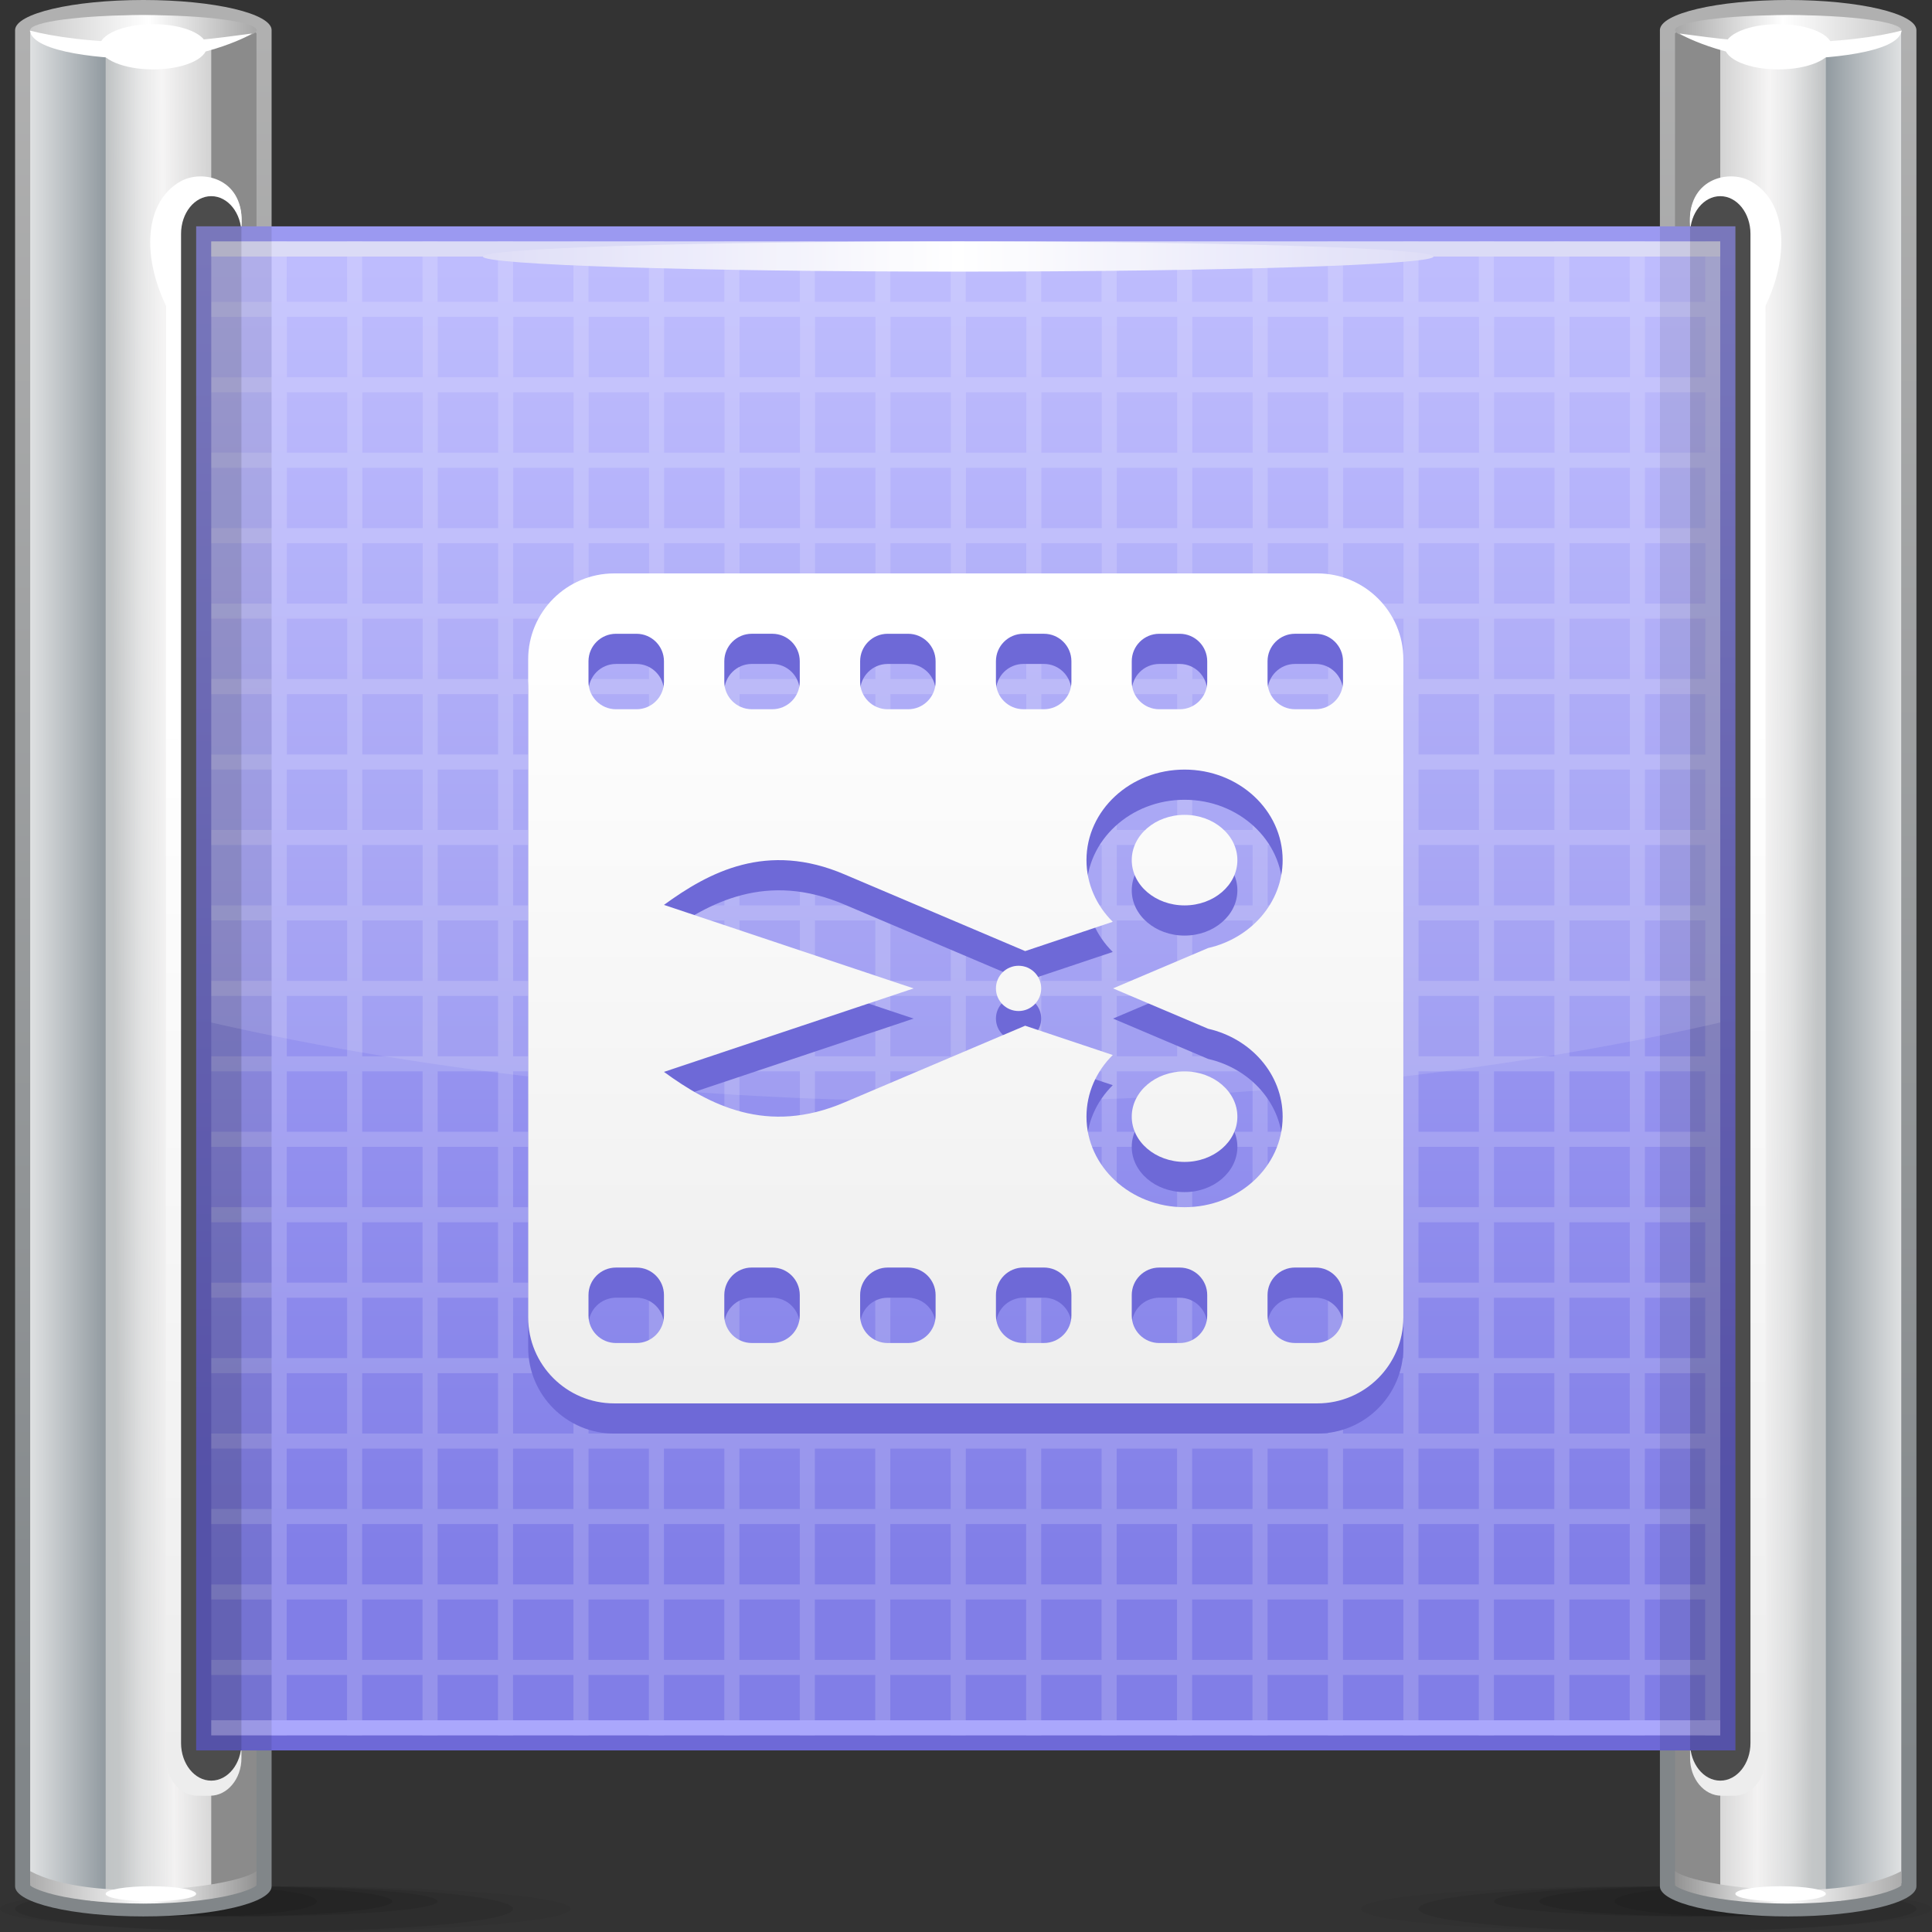 <?xml version="1.0" encoding="UTF-8" standalone="no"?>
<!-- Created with Inkscape (http://www.inkscape.org/) -->

<svg
   xmlns:dc="http://purl.org/dc/elements/1.1/"
   xmlns:cc="http://creativecommons.org/ns#"
   xmlns:rdf="http://www.w3.org/1999/02/22-rdf-syntax-ns#"
   xmlns:svg="http://www.w3.org/2000/svg"
   xmlns="http://www.w3.org/2000/svg"
   xmlns:sodipodi="http://sodipodi.sourceforge.net/DTD/sodipodi-0.dtd"
   xmlns:inkscape="http://www.inkscape.org/namespaces/inkscape"
   width="128"
   height="128"
   id="svg2"
   version="1.1"
   inkscape:version="0.48.3.1 r9886"
   sodipodi:docname="128.svg">
  <rect width="100%" height="100%" fill="#333333" stroke="none"/>
  <defs
     id="defs4">
    <linearGradient
       gradientTransform="matrix(0,1,-1,0,53.436,26.966)"
       y2="0"
       x2="38.404"
       y1="0"
       x1="0"
       gradientUnits="userSpaceOnUse"
       id="LinearGradient_17-6">
      <stop
         id="stop127905"
         stop-color="#eeeeee"
         offset="0" />
      <stop
         id="stop127907"
         stop-color="#ffffff"
         offset="1" />
    </linearGradient>
    <linearGradient
       gradientTransform="translate(24.477,83.358)"
       y2="0"
       x2="46.296"
       y1="0"
       x1="0"
       gradientUnits="userSpaceOnUse"
       id="LinearGradient_16-0">
      <stop
         id="stop127898"
         stop-color="#dbdaf6"
         offset="0" />
      <stop
         id="stop127900"
         stop-color="#ffffff"
         offset="0.5" />
      <stop
         id="stop127902"
         stop-color="#dbdaf6"
         offset="1" />
    </linearGradient>
    <linearGradient
       gradientTransform="translate(43.5,84)"
       y2="-66"
       x2="0"
       y1="0"
       x1="0"
       gradientUnits="userSpaceOnUse"
       id="LinearGradient_15-64">
      <stop
         id="stop127893"
         stop-color="#b7b5fe"
         offset="0" />
      <stop
         id="stop127895"
         stop-color="#817ee7"
         offset="1" />
    </linearGradient>
    <linearGradient
       gradientTransform="translate(45.75,84.75)"
       y2="-62.25"
       x2="0"
       y1="0"
       x1="0"
       gradientUnits="userSpaceOnUse"
       id="LinearGradient_14-1">
      <stop
         id="stop127888"
         stop-color="#9b99f1"
         offset="0" />
      <stop
         id="stop127890"
         stop-color="#6e69d7"
         offset="1" />
    </linearGradient>
    <linearGradient
       gradientTransform="translate(1.5,95.146)"
       y2="0"
       x2="11.25"
       y1="0"
       x1="0"
       gradientUnits="userSpaceOnUse"
       id="LinearGradient_13-0">
      <stop
         id="stop127881"
         stop-color="#c8c8c8"
         offset="0" />
      <stop
         id="stop127883"
         stop-color="#ffffff"
         offset="0.523" />
      <stop
         id="stop127885"
         stop-color="#a7a7a7"
         offset="1" />
    </linearGradient>
    <linearGradient
       gradientTransform="translate(1.5,2.888)"
       y2="0"
       x2="11.25"
       y1="0"
       x1="0"
       gradientUnits="userSpaceOnUse"
       id="LinearGradient_12-12">
      <stop
         id="stop127874"
         stop-color="#acacac"
         offset="0" />
      <stop
         id="stop127876"
         stop-color="#ffffff"
         offset="0.523" />
      <stop
         id="stop127878"
         stop-color="#929292"
         offset="1" />
    </linearGradient>
    <linearGradient
       gradientTransform="matrix(-1,0,0,-1,5.25,45.725)"
       y2="0"
       x2="3.75"
       y1="0"
       x1="0"
       gradientUnits="userSpaceOnUse"
       id="LinearGradient_11-5">
      <stop
         id="stop127869"
         stop-color="#919aa0"
         offset="0" />
      <stop
         id="stop127871"
         stop-color="#dfe1e2"
         offset="1" />
    </linearGradient>
    <linearGradient
       gradientTransform="matrix(0.008,1,-1,0.008,8.78,8.48)"
       y2="0"
       x2="78.301"
       y1="0"
       x1="0"
       gradientUnits="userSpaceOnUse"
       id="LinearGradient_10-3">
      <stop
         id="stop127862"
         stop-color="#ededed"
         offset="0" />
      <stop
         id="stop127864"
         stop-color="#ffffff"
         offset="0.667" />
      <stop
         id="stop127866"
         stop-color="#ffffff"
         offset="1" />
    </linearGradient>
    <linearGradient
       gradientTransform="matrix(-1,-0.007,0.007,-1,10.5,87.75)"
       y2="0"
       x2="5.135"
       y1="0"
       x1="0"
       gradientUnits="userSpaceOnUse"
       id="LinearGradient_9-8">
      <stop
         id="stop127855"
         stop-color="#e2e2e2"
         offset="0" />
      <stop
         id="stop127857"
         stop-color="#fffefe"
         offset="0.471" />
      <stop
         id="stop127859"
         stop-color="#c1c4c5"
         offset="1" />
    </linearGradient>
    <linearGradient
       gradientTransform="translate(1.5,43.5)"
       y2="0"
       x2="9"
       y1="0"
       x1="0"
       gradientUnits="userSpaceOnUse"
       id="LinearGradient_8-7">
      <stop
         id="stop127848"
         stop-color="#6b7073"
         offset="0" />
      <stop
         id="stop127850"
         stop-color="#e6e6e6"
         offset="0.608" />
      <stop
         id="stop127852"
         stop-color="#8b8b8b"
         offset="1" />
    </linearGradient>
    <linearGradient
       gradientTransform="translate(7.5,94.5)"
       y2="-86.25"
       x2="0"
       y1="0"
       x1="0"
       gradientUnits="userSpaceOnUse"
       id="LinearGradient_7-4">
      <stop
         id="stop127843"
         stop-color="#b0b0b0"
         offset="0" />
      <stop
         id="stop127845"
         stop-color="#818689"
         offset="1" />
    </linearGradient>
    <linearGradient
       gradientTransform="matrix(-1,0,0,-1,94.5,95.146)"
       y2="0"
       x2="11.25"
       y1="0"
       x1="0"
       gradientUnits="userSpaceOnUse"
       id="LinearGradient_6-9">
      <stop
         id="stop127836"
         stop-color="#c8c8c8"
         offset="0" />
      <stop
         id="stop127838"
         stop-color="#ffffff"
         offset="0.523" />
      <stop
         id="stop127840"
         stop-color="#a7a7a7"
         offset="1" />
    </linearGradient>
    <linearGradient
       gradientTransform="translate(94.5,2.888)"
       y2="0"
       x2="-11.25"
       y1="0"
       x1="0"
       gradientUnits="userSpaceOnUse"
       id="LinearGradient_5-0">
      <stop
         id="stop127829"
         stop-color="#acacac"
         offset="0" />
      <stop
         id="stop127831"
         stop-color="#ffffff"
         offset="0.523" />
      <stop
         id="stop127833"
         stop-color="#929292"
         offset="1" />
    </linearGradient>
    <linearGradient
       gradientTransform="translate(90.75,45.725)"
       y2="0"
       x2="3.75"
       y1="0"
       x1="0"
       gradientUnits="userSpaceOnUse"
       id="LinearGradient_4-5">
      <stop
         id="stop127824"
         stop-color="#919aa0"
         offset="0" />
      <stop
         id="stop127826"
         stop-color="#dfe1e2"
         offset="1" />
    </linearGradient>
    <linearGradient
       gradientTransform="translate(87.22,8.48)"
       y2="78.299"
       x2="-0.6"
       y1="0"
       x1="0"
       gradientUnits="userSpaceOnUse"
       id="LinearGradient_3-2">
      <stop
         id="stop127817"
         stop-color="#ededed"
         offset="0" />
      <stop
         id="stop127819"
         stop-color="#ffffff"
         offset="0.667" />
      <stop
         id="stop127821"
         stop-color="#ffffff"
         offset="1" />
    </linearGradient>
    <linearGradient
       gradientTransform="translate(85.5,87.75)"
       y2="-0.036"
       x2="5.135"
       y1="0"
       x1="0"
       gradientUnits="userSpaceOnUse"
       id="LinearGradient_2-01">
      <stop
         id="stop127810"
         stop-color="#e2e2e2"
         offset="0" />
      <stop
         id="stop127812"
         stop-color="#fffefe"
         offset="0.471" />
      <stop
         id="stop127814"
         stop-color="#c1c4c5"
         offset="1" />
    </linearGradient>
    <linearGradient
       gradientTransform="matrix(-1,0,0,-1,94.5,43.5)"
       y2="0"
       x2="9"
       y1="0"
       x1="0"
       gradientUnits="userSpaceOnUse"
       id="LinearGradient_1-38">
      <stop
         id="stop127803"
         stop-color="#6b7073"
         offset="0" />
      <stop
         id="stop127805"
         stop-color="#e6e6e6"
         offset="0.608" />
      <stop
         id="stop127807"
         stop-color="#8b8b8b"
         offset="1" />
    </linearGradient>
    <linearGradient
       gradientTransform="matrix(0,-1,1,0,88.5,94.5)"
       y2="0"
       x2="86.25"
       y1="0"
       x1="0"
       gradientUnits="userSpaceOnUse"
       id="LinearGradient-60">
      <stop
         id="stop127798"
         stop-color="#b0b0b0"
         offset="0" />
      <stop
         id="stop127800"
         stop-color="#818689"
         offset="1" />
    </linearGradient>
  </defs>
  <sodipodi:namedview
     id="base"
     pagecolor="#ffffff"
     bordercolor="#666666"
     borderopacity="1.0"
     inkscape:pageopacity="0.0"
     inkscape:pageshadow="2"
     inkscape:zoom="2.7644516"
     inkscape:cx="69.013279"
     inkscape:cy="65.455437"
     inkscape:document-units="px"
     inkscape:current-layer="layer1"
     showgrid="false"
     inkscape:snap-global="false"
     inkscape:window-width="875"
     inkscape:window-height="593"
     inkscape:window-x="595"
     inkscape:window-y="295"
     inkscape:window-maximized="0" />
  <g
     inkscape:label="Layer 1"
     inkscape:groupmode="layer"
     id="layer1"
     transform="translate(0,-924.362)">
    <g
       style="fill-rule:evenodd;stroke-width:0.501;stroke-linejoin:bevel;overflow:visible"
       id="g128132"
       transform="matrix(1.333,0,0,1.333,0,924.362)">
      <g
         transform="scale(1,-1)"
         font-size="16"
         id="Document"
         style="font-size:16px;fill:none;stroke:#000000;font-family:Times New Roman">
        <g
           transform="translate(0,-96)"
           id="Spread">
          <g
             id="MouseOff">
            <g
               id="Group"
               style="stroke:none">
              <g
                 id="Group_1">
                <g
                   stroke-miterlimit="79.84"
                   id="Group_2"
                   style="fill:#000000">
                  <path
                     id="path127915"
                     d="m 67.65,1.125 c 0,0.621 6.351,1.125 14.175,1.125 C 89.649,2.25 96,1.746 96,1.125 96,0.504 89.649,0 81.825,0 74.001,0 67.65,0.504 67.65,1.125 z"
                     inkscape:connector-curvature="0"
                     style="fill-opacity:0.047;marker-start:none;marker-end:none" />
                  <path
                     id="path127917"
                     d="M 70.5,1.125 C 70.5,1.746 76.044,2.25 82.875,2.25 89.706,2.25 95.25,1.746 95.25,1.125 95.25,0.504 89.706,0 82.875,0 76.044,0 70.5,0.504 70.5,1.125 z"
                     inkscape:connector-curvature="0"
                     style="fill-opacity:0.075;marker-start:none;marker-end:none" />
                  <path
                     id="path127919"
                     d="m 74.25,1.5 c 0,0.414 4.368,0.75 9.75,0.75 5.382,0 9.75,-0.336 9.75,-0.75 0,-0.414 -4.368,-0.75 -9.75,-0.75 -5.382,0 -9.75,0.336 -9.75,0.75 z"
                     inkscape:connector-curvature="0"
                     style="fill-opacity:0.09;marker-start:none;marker-end:none" />
                  <path
                     id="path127921"
                     d="m 76.5,1.5 c 0,0.414 3.696,0.75 8.25,0.75 C 89.304,2.25 93,1.914 93,1.5 93,1.086 89.304,0.75 84.75,0.75 80.196,0.75 76.5,1.086 76.5,1.5 z"
                     inkscape:connector-curvature="0"
                     style="fill-opacity:0.09;marker-start:none;marker-end:none" />
                  <path
                     id="path127923"
                     d="m 80.25,1.5 c 0,0.414 2.688,0.75 6,0.75 3.312,0 6,-0.336 6,-0.75 0,-0.414 -2.688,-0.75 -6,-0.75 -3.312,0 -6,0.336 -6,0.75 z"
                     inkscape:connector-curvature="0"
                     style="fill-opacity:0.09;marker-start:none;marker-end:none" />
                  <path
                     id="path127925"
                     d="m 84,1.5 c 0,0.414 1.512,0.75 3.375,0.75 1.863,0 3.375,-0.336 3.375,-0.75 0,-0.414 -1.512,-0.75 -3.375,-0.75 C 85.512,0.75 84,1.086 84,1.5 z"
                     inkscape:connector-curvature="0"
                     style="fill-opacity:0.047;marker-start:none;marker-end:none" />
                </g>
                <g
                   stroke-miterlimit="79.84"
                   id="Group_3">
                  <path
                     style="fill:url(#LinearGradient-60);marker-start:none;marker-end:none"
                     id="path127928"
                     d="m 82.5,2.25 c 0,10e-4 0.001,0.003 0.001,0.004 l 0,92.241 c 0,10e-4 -0.001,0.003 -0.001,0.005 0,0.828 2.856,1.5 6.375,1.5 3.519,0 6.375,-0.672 6.375,-1.5 l 0,-92.251 C 95.248,1.421 92.393,0.75 88.875,0.75 85.356,0.75 82.5,1.422 82.5,2.25 z"
                     inkscape:connector-curvature="0" />
                  <path
                     style="fill:url(#LinearGradient_1-38);marker-start:none;marker-end:none"
                     id="path127930"
                     d="m 84.956,1.83 c -0.852,0.166 -1.359,0.36 -1.602,0.496 l -0.103,0.074 0,91.946 0.104,0.075 c 0.241,0.136 0.748,0.331 1.6,0.497 1.047,0.205 2.414,0.332 3.92,0.332 1.507,0 2.874,-0.127 3.921,-0.331 0.852,-0.167 1.36,-0.362 1.603,-0.497 L 94.5,94.348 94.5,2.399 94.399,2.326 C 94.157,2.19 93.649,1.996 92.796,1.83 91.749,1.626 90.382,1.5 88.875,1.5 c -1.506,0 -2.873,0.126 -3.919,0.33 z"
                     inkscape:connector-curvature="0" />
                  <path
                     style="fill:url(#LinearGradient_2-01);fill-opacity:0.82;marker-start:none;marker-end:none"
                     id="path127932"
                     d="m 91.5,1.523 -6,0.212 0,92.528 6,0.212 0,-92.952 z"
                     inkscape:connector-curvature="0" />
                  <path
                     style="fill:url(#LinearGradient_3-2);marker-start:none;marker-end:none"
                     id="path127934"
                     d="m 84,8.619 0,76.511 c 0,1.032 0.698,1.87 1.558,1.87 l 0.633,0 c 0.86,0 1.558,-0.838 1.558,-1.87 l 0,-76.511 c 0,-1.032 -0.698,-1.87 -1.558,-1.87 l -0.633,0 C 84.698,6.749 84,7.587 84,8.619 z"
                     inkscape:connector-curvature="0" />
                  <path
                     id="path127936"
                     d="m 87,79.5 -3,5.25 c -0.185,2.364 1.903,2.847 3,2.25 2.053,-1.118 2.038,-4.5 0,-7.5 z"
                     inkscape:connector-curvature="0"
                     style="fill:#ffffff;marker-start:none;marker-end:none" />
                  <path
                     id="path127938"
                     d="m 84,9.369 0,75.011 c 0,1.032 0.672,1.87 1.5,1.87 l 0.001,0 c 0.828,0 1.5,-0.838 1.5,-1.87 l 0,-75.011 c 0,-1.032 -0.672,-1.87 -1.5,-1.87 l -0.001,0 c -0.828,0 -1.5,0.838 -1.5,1.87 z"
                     inkscape:connector-curvature="0"
                     style="fill:#4c4c4c;marker-start:none;marker-end:none" />
                  <path
                     style="fill:url(#LinearGradient_4-5);marker-start:none;marker-end:none"
                     id="path127940"
                     d="m 90.749,1.567 0,92.932 3.496,0 c 0.06,-0.028 0.111,-0.054 0.154,-0.077 L 94.5,94.348 94.5,2.399 94.399,2.326 C 94.157,2.19 93.649,1.996 92.796,1.83 92.204,1.714 91.511,1.624 90.749,1.567 z"
                     inkscape:connector-curvature="0" />
                  <path
                     style="fill:url(#LinearGradient_5-0);marker-start:none;marker-end:none"
                     id="path127942"
                     d="M 87.543,1.424 C 87.446,1.428 87.351,1.433 87.258,1.439 87.254,1.44 87.25,1.44 87.245,1.44 c -0.859,0.055 -1.636,0.153 -2.29,0.28 -0.852,0.166 -1.359,0.361 -1.6,0.497 L 83.251,2.292 83.25,3 C 84.377,2.156 91.498,1.389 94.5,3 l 0,-0.71 -0.101,-0.074 C 94.156,2.081 93.648,1.886 92.796,1.719 92.147,1.593 91.374,1.496 90.521,1.441 90.472,1.436 90.42,1.433 90.493,1.439 90.399,1.433 90.304,1.427 90.211,1.424 89.78,1.4 89.333,1.388 88.875,1.388 c -0.456,0 -0.902,0.012 -1.332,0.036 z"
                     inkscape:connector-curvature="0" />
                  <path
                     style="fill:url(#LinearGradient_6-9);marker-start:none;marker-end:none"
                     id="path127944"
                     d="m 83.25,94.5 c 0,0.414 2.52,0.75 5.625,0.75 3.105,0 5.625,-0.336 5.625,-0.75 0,-0.414 -2.52,-0.75 -5.625,-0.75 -3.105,0 -5.625,0.336 -5.625,0.75 z"
                     inkscape:connector-curvature="0" />
                  <path
                     id="path127946"
                     d="m 85.725,93.675 c 0,0.621 1.194,1.125 2.663,1.125 1.469,0 2.663,-0.504 2.663,-1.125 0,-0.621 -1.194,-1.125 -2.663,-1.125 -1.469,0 -2.663,0.504 -2.663,1.125 z"
                     inkscape:connector-curvature="0"
                     style="fill:#ffffff;marker-start:none;marker-end:none" />
                  <path
                     id="path127948"
                     d="m 86.25,1.875 c 0,0.207 1.008,0.375 2.25,0.375 1.242,0 2.25,-0.168 2.25,-0.375 0,-0.207 -1.008,-0.375 -2.25,-0.375 -1.242,0 -2.25,0.168 -2.25,0.375 z"
                     inkscape:connector-curvature="0"
                     style="fill:#ffffff;marker-start:none;marker-end:none" />
                  <path
                     id="path127950"
                     d="m 83.492,94.332 c 0.675,-0.075 2.909,-0.45 5.25,-0.45 2.625,0 4.65,0.3 5.775,0.6 -0.15,-1.125 -3.78,-1.425 -5.925,-1.425 -2.85,0 -5.227,1.289 -5.1,1.275 z"
                     inkscape:connector-curvature="0"
                     style="fill:#ffffff;marker-start:none;marker-end:none" />
                </g>
                <g
                   stroke-miterlimit="79.84"
                   id="Group_4"
                   style="fill:#000000">
                  <path
                     id="path127953"
                     d="M 0,1.125 C 0,1.746 6.351,2.25 14.175,2.25 21.999,2.25 28.35,1.746 28.35,1.125 28.35,0.504 21.999,0 14.175,0 6.351,0 0,0.504 0,1.125 z"
                     inkscape:connector-curvature="0"
                     style="fill-opacity:0.047;marker-start:none;marker-end:none" />
                  <path
                     id="path127955"
                     d="M 0.75,1.125 C 0.75,1.746 6.294,2.25 13.125,2.25 19.956,2.25 25.5,1.746 25.5,1.125 25.5,0.504 19.956,0 13.125,0 6.294,0 0.75,0.504 0.75,1.125 z"
                     inkscape:connector-curvature="0"
                     style="fill-opacity:0.075;marker-start:none;marker-end:none" />
                  <path
                     id="path127957"
                     d="m 2.25,1.5 c 0,0.414 4.368,0.75 9.75,0.75 5.382,0 9.75,-0.336 9.75,-0.75 C 21.75,1.086 17.382,0.75 12,0.75 6.618,0.75 2.25,1.086 2.25,1.5 z"
                     inkscape:connector-curvature="0"
                     style="fill-opacity:0.09;marker-start:none;marker-end:none" />
                  <path
                     id="path127959"
                     d="M 3,1.5 C 3,1.914 6.696,2.25 11.25,2.25 15.804,2.25 19.5,1.914 19.5,1.5 19.5,1.086 15.804,0.75 11.25,0.75 6.696,0.75 3,1.086 3,1.5 z"
                     inkscape:connector-curvature="0"
                     style="fill-opacity:0.09;marker-start:none;marker-end:none" />
                  <path
                     id="path127961"
                     d="m 3.75,1.5 c 0,0.414 2.688,0.75 6,0.75 3.312,0 6,-0.336 6,-0.75 0,-0.414 -2.688,-0.75 -6,-0.75 -3.312,0 -6,0.336 -6,0.75 z"
                     inkscape:connector-curvature="0"
                     style="fill-opacity:0.09;marker-start:none;marker-end:none" />
                  <path
                     id="path127963"
                     d="m 5.25,1.5 c 0,0.414 1.512,0.75 3.375,0.75 C 10.488,2.25 12,1.914 12,1.5 12,1.086 10.488,0.75 8.625,0.75 6.762,0.75 5.25,1.086 5.25,1.5 z"
                     inkscape:connector-curvature="0"
                     style="fill-opacity:0.047;marker-start:none;marker-end:none" />
                </g>
                <g
                   stroke-miterlimit="79.84"
                   id="Group_5">
                  <path
                     style="fill:url(#LinearGradient_7-4);marker-start:none;marker-end:none"
                     id="path127966"
                     d="m 0.75,2.249 0,92.251 c 0,0.828 2.856,1.5 6.375,1.5 3.519,0 6.375,-0.672 6.375,-1.5 0,-0.002 -10e-4,-0.004 -10e-4,-0.005 l 0,-92.241 C 13.499,2.253 13.5,2.251 13.5,2.25 13.5,1.422 10.644,0.75 7.125,0.75 3.607,0.75 0.752,1.421 0.75,2.249 z"
                     inkscape:connector-curvature="0" />
                  <path
                     style="fill:url(#LinearGradient_8-7);marker-start:none;marker-end:none"
                     id="path127968"
                     d="M 3.204,1.83 C 2.351,1.996 1.843,2.19 1.601,2.326 L 1.5,2.399 l 0,91.949 0.101,0.074 c 0.243,0.135 0.751,0.33 1.603,0.497 1.047,0.204 2.414,0.331 3.921,0.331 1.506,0 2.873,-0.127 3.92,-0.332 0.852,-0.166 1.359,-0.361 1.6,-0.497 l 0.104,-0.075 0,-91.946 -0.103,-0.074 C 12.403,2.19 11.896,1.996 11.044,1.83 9.998,1.626 8.631,1.5 7.125,1.5 5.618,1.5 4.251,1.626 3.204,1.83 z"
                     inkscape:connector-curvature="0" />
                  <path
                     style="fill:url(#LinearGradient_9-8);fill-opacity:0.82;marker-start:none;marker-end:none"
                     id="path127970"
                     d="m 4.5,1.523 0,92.952 6,-0.212 0,-92.528 -6,-0.212 z"
                     inkscape:connector-curvature="0" />
                  <path
                     style="fill:url(#LinearGradient_10-3);marker-start:none;marker-end:none"
                     id="path127972"
                     d="m 8.251,8.619 0,76.511 c 0,1.032 0.698,1.87 1.558,1.87 l 0.633,0 C 11.302,87 12,86.162 12,85.13 L 12,8.619 c 0,-1.032 -0.698,-1.87 -1.558,-1.87 l -0.633,0 c -0.86,0 -1.558,0.838 -1.558,1.87 z"
                     inkscape:connector-curvature="0" />
                  <path
                     id="path127974"
                     d="m 9,87 c 1.097,0.597 3.185,0.114 3,-2.25 L 9,79.5 c -2.038,3 -2.053,6.382 0,7.5 z"
                     inkscape:connector-curvature="0"
                     style="fill:#ffffff;marker-start:none;marker-end:none" />
                  <path
                     id="path127976"
                     d="m 8.999,9.369 0,75.011 c 0,1.032 0.672,1.87 1.5,1.87 l 10e-4,0 c 0.828,0 1.5,-0.838 1.5,-1.87 L 12,9.369 c 0,-1.032 -0.672,-1.87 -1.5,-1.87 l -10e-4,0 c -0.828,0 -1.5,0.838 -1.5,1.87 z"
                     inkscape:connector-curvature="0"
                     style="fill:#4c4c4c;marker-start:none;marker-end:none" />
                  <path
                     style="fill:url(#LinearGradient_11-5);marker-start:none;marker-end:none"
                     id="path127978"
                     d="M 3.204,1.83 C 2.351,1.996 1.843,2.19 1.601,2.326 L 1.5,2.399 l 0,91.949 0.101,0.074 c 0.043,0.023 0.094,0.049 0.154,0.077 l 3.496,0 0,-92.932 C 4.489,1.624 3.796,1.714 3.204,1.83 z"
                     inkscape:connector-curvature="0" />
                  <path
                     style="fill:url(#LinearGradient_12-12);marker-start:none;marker-end:none"
                     id="path127980"
                     d="M 5.789,1.424 C 5.696,1.427 5.601,1.433 5.507,1.439 5.58,1.433 5.528,1.436 5.479,1.441 4.626,1.496 3.853,1.593 3.204,1.719 2.352,1.886 1.844,2.081 1.601,2.216 L 1.5,2.29 1.5,3 C 4.502,1.389 11.623,2.156 12.75,3 L 12.749,2.292 12.645,2.217 C 12.404,2.081 11.897,1.886 11.045,1.72 10.391,1.593 9.614,1.495 8.755,1.44 8.75,1.44 8.746,1.44 8.742,1.439 8.649,1.433 8.554,1.428 8.457,1.424 8.027,1.4 7.581,1.388 7.125,1.388 6.667,1.388 6.22,1.4 5.789,1.424 z"
                     inkscape:connector-curvature="0" />
                  <path
                     style="fill:url(#LinearGradient_13-0);marker-start:none;marker-end:none"
                     id="path127982"
                     d="m 1.5,94.5 c 0,0.414 2.52,0.75 5.625,0.75 3.105,0 5.625,-0.336 5.625,-0.75 0,-0.414 -2.52,-0.75 -5.625,-0.75 C 4.02,93.75 1.5,94.086 1.5,94.5 z"
                     inkscape:connector-curvature="0" />
                  <path
                     id="path127984"
                     d="m 4.949,93.675 c 0,0.621 1.194,1.125 2.663,1.125 1.469,0 2.663,-0.504 2.663,-1.125 0,-0.621 -1.194,-1.125 -2.663,-1.125 -1.469,0 -2.663,0.504 -2.663,1.125 z"
                     inkscape:connector-curvature="0"
                     style="fill:#ffffff;marker-start:none;marker-end:none" />
                  <path
                     id="path127986"
                     d="M 5.25,1.875 C 5.25,2.082 6.258,2.25 7.5,2.25 8.742,2.25 9.75,2.082 9.75,1.875 9.75,1.668 8.742,1.5 7.5,1.5 6.258,1.5 5.25,1.668 5.25,1.875 z"
                     inkscape:connector-curvature="0"
                     style="fill:#ffffff;marker-start:none;marker-end:none" />
                  <path
                     id="path127988"
                     d="m 1.483,94.482 c 1.125,-0.3 3.15,-0.6 5.775,-0.6 2.341,0 4.575,0.375 5.25,0.45 0.127,0.014 -2.25,-1.275 -5.1,-1.275 -2.145,0 -5.775,0.3 -5.925,1.425 z"
                     inkscape:connector-curvature="0"
                     style="fill:#ffffff;marker-start:none;marker-end:none" />
                </g>
                <path
                   style="fill:url(#LinearGradient_14-1);stroke-width:0.75;marker-start:none;marker-end:none"
                   id="path127990"
                   stroke-miterlimit="79.84"
                   d="m 9.751,9.001 0,75.749 76.499,0 0,-75.749 -76.499,0 z"
                   inkscape:connector-curvature="0" />
                <path
                   style="fill:url(#LinearGradient_15-64);stroke-width:0.75;marker-start:none;marker-end:none"
                   id="path127992"
                   stroke-miterlimit="79.84"
                   d="m 10.501,9.751 0,74.249 74.999,0 0,-74.249 -74.999,0 z"
                   inkscape:connector-curvature="0" />
                <path
                   id="path127994"
                   stroke-miterlimit="79.84"
                   d="m 13.5,9.751 0,3 -2.999,0 0,0.749 2.999,0 0,3.001 -2.999,0 0,0.749 2.999,0 0,3.001 -2.999,0 0,0.749 2.999,0 0,3.001 -2.999,0 0,0.749 2.999,0 0,3.001 -2.999,0 0,0.749 2.999,0 0,3.001 -2.999,0 0,0.749 2.999,0 0,3.001 -2.999,0 0,0.749 2.999,0 0,3.001 -2.999,0 0,0.749 2.999,0 0,3.001 -2.999,0 0,0.749 2.999,0 0,3.001 -2.999,0 0,0.749 2.999,0 0,3.001 -2.999,0 0,0.749 2.999,0 0,3.001 -2.999,0 0,0.749 2.999,0 0,3.001 -2.999,0 0,0.749 2.999,0 0,3.001 -2.999,0 0,0.749 2.999,0 0,3.001 -2.999,0 0,0.749 2.999,0 0,3.001 -2.999,0 0,0.749 2.999,0 0,3.001 -2.999,0 0,0.749 2.999,0 0,3.001 -2.999,0 0,0.749 2.999,0 0,3.001 -2.999,0 0,0.749 2.999,0 0,3 0.749,0 0,-3 3.001,0 0,3 0.749,0 0,-3 3.001,0 0,3 0.749,0 0,-3 3.001,0 0,3 0.749,0 0,-3 3.001,0 0,3 0.749,0 0,-3 3.001,0 0,3 0.749,0 0,-3 3.001,0 0,3 0.749,0 0,-3 3.001,0 0,3 0.749,0 0,-3 3.001,0 0,3 0.749,0 0,-3 3.001,0 0,3 0.749,0 0,-3 3.001,0 0,3 0.749,0 0,-3 3.001,0 0,3 0.749,0 0,-3 3.001,0 0,3 0.749,0 0,-3 3.001,0 0,3 0.749,0 0,-3 3.001,0 0,3 0.749,0 0,-3 3.001,0 0,3 0.749,0 0,-3 3.001,0 0,3 0.749,0 0,-3 3.001,0 0,3 0.749,0 0,-3 3.001,0 0,3 0.749,0 0,-3 3.001,0 0,3 0.749,0 0,-3 0.001,0 0,-0.749 -0.001,0 0,-3.001 0.001,0 0,-0.749 -0.001,0 0,-3.001 0.001,0 0,-0.749 -0.001,0 0,-3.001 0.001,0 0,-0.749 -0.001,0 0,-3.001 0.001,0 0,-0.749 -0.001,0 0,-3.001 0.001,0 0,-0.749 -0.001,0 0,-3.001 0.001,0 0,-0.749 -0.001,0 0,-3.001 0.001,0 0,-0.749 -0.001,0 0,-3.001 0.001,0 0,-0.749 -0.001,0 0,-3.001 0.001,0 0,-0.749 -0.001,0 0,-3.001 0.001,0 0,-0.749 -0.001,0 0,-3.001 0.001,0 0,-0.749 -0.001,0 0,-3.001 0.001,0 0,-0.749 -0.001,0 0,-3.001 0.001,0 0,-0.749 -0.001,0 0,-3.001 0.001,0 0,-0.749 -0.001,0 0,-3.001 0.001,0 0,-0.749 -0.001,0 0,-3.001 0.001,0 0,-0.749 -0.001,0 0,-3.001 0.001,0 0,-0.749 -0.001,0 0,-3.001 0.001,0 0,-0.749 -0.001,0 0,-3 -0.749,0 0,3 -3.001,0 0,-3 -0.749,0 0,3 -3.001,0 0,-3 -0.749,0 0,3 -3.001,0 0,-3 -0.749,0 0,3 -3.001,0 0,-3 -0.749,0 0,3 -3.001,0 0,-3 -0.749,0 0,3 -3.001,0 0,-3 -0.749,0 0,3 -3.001,0 0,-3 -0.749,0 0,3 -3.001,0 0,-3 -0.749,0 0,3 -3.001,0 0,-3 -0.749,0 0,3 -3.001,0 0,-3 -0.749,0 0,3 -3.001,0 0,-3 -0.749,0 0,3 -3.001,0 0,-3 -0.749,0 0,3 -3.001,0 0,-3 -0.749,0 0,3 -3.001,0 0,-3 -0.749,0 0,3 -3.001,0 0,-3 -0.749,0 0,3 -3.001,0 0,-3 -0.749,0 0,3 -3.001,0 0,-3 -0.749,0 0,3 -3.001,0 0,-3 -0.749,0 0,3 -3.001,0 0,-3 -0.749,0 z m 3.75,3.749 0,3.001 -3.001,0 0,-3.001 3.001,0 z m 3.75,0 0,3.001 -3.001,0 0,-3.001 3.001,0 z m 3.75,0 0,3.001 -3.001,0 0,-3.001 3.001,0 z m 3.75,0 0,3.001 -3.001,0 0,-3.001 3.001,0 z m 3.75,0 0,3.001 -3.001,0 0,-3.001 3.001,0 z m 3.75,0 0,3.001 -3.001,0 0,-3.001 3.001,0 z m 3.75,0 0,3.001 -3.001,0 0,-3.001 3.001,0 z m 3.75,0 0,3.001 -3.001,0 0,-3.001 3.001,0 z m 3.75,0 0,3.001 -3.001,0 0,-3.001 3.001,0 z m 3.75,0 0,3.001 -3.001,0 0,-3.001 3.001,0 z m 3.75,0 0,3.001 -3.001,0 0,-3.001 3.001,0 z m 3.75,0 0,3.001 -3.001,0 0,-3.001 3.001,0 z m 3.75,0 0,3.001 -3.001,0 0,-3.001 3.001,0 z m 3.75,0 0,3.001 -3.001,0 0,-3.001 3.001,0 z m 3.75,0 0,3.001 -3.001,0 0,-3.001 3.001,0 z m 3.75,0 0,3.001 -3.001,0 0,-3.001 3.001,0 z m 3.75,0 0,3.001 -3.001,0 0,-3.001 3.001,0 z m 3.75,0 0,3.001 -3.001,0 0,-3.001 3.001,0 z m 3.75,0 0,3.001 -3.001,0 0,-3.001 3.001,0 z m -67.5,3.75 0,3.001 -3.001,0 0,-3.001 3.001,0 z m 3.75,0 0,3.001 -3.001,0 0,-3.001 3.001,0 z m 3.75,0 0,3.001 -3.001,0 0,-3.001 3.001,0 z m 3.75,0 0,3.001 -3.001,0 0,-3.001 3.001,0 z m 3.75,0 0,3.001 -3.001,0 0,-3.001 3.001,0 z m 3.75,0 0,3.001 -3.001,0 0,-3.001 3.001,0 z m 3.75,0 0,3.001 -3.001,0 0,-3.001 3.001,0 z m 3.75,0 0,3.001 -3.001,0 0,-3.001 3.001,0 z m 3.75,0 0,3.001 -3.001,0 0,-3.001 3.001,0 z m 3.75,0 0,3.001 -3.001,0 0,-3.001 3.001,0 z m 3.75,0 0,3.001 -3.001,0 0,-3.001 3.001,0 z m 3.75,0 0,3.001 -3.001,0 0,-3.001 3.001,0 z m 3.75,0 0,3.001 -3.001,0 0,-3.001 3.001,0 z m 3.75,0 0,3.001 -3.001,0 0,-3.001 3.001,0 z m 3.75,0 0,3.001 -3.001,0 0,-3.001 3.001,0 z m 3.75,0 0,3.001 -3.001,0 0,-3.001 3.001,0 z m 3.75,0 0,3.001 -3.001,0 0,-3.001 3.001,0 z m 3.75,0 0,3.001 -3.001,0 0,-3.001 3.001,0 z m 3.75,0 0,3.001 -3.001,0 0,-3.001 3.001,0 z m -67.5,3.75 0,3.001 -3.001,0 0,-3.001 3.001,0 z m 3.75,0 0,3.001 -3.001,0 0,-3.001 3.001,0 z m 3.75,0 0,3.001 -3.001,0 0,-3.001 3.001,0 z m 3.75,0 0,3.001 -3.001,0 0,-3.001 3.001,0 z m 3.75,0 0,3.001 -3.001,0 0,-3.001 3.001,0 z m 3.75,0 0,3.001 -3.001,0 0,-3.001 3.001,0 z m 3.75,0 0,3.001 -3.001,0 0,-3.001 3.001,0 z m 3.75,0 0,3.001 -3.001,0 0,-3.001 3.001,0 z m 3.75,0 0,3.001 -3.001,0 0,-3.001 3.001,0 z m 3.75,0 0,3.001 -3.001,0 0,-3.001 3.001,0 z m 3.75,0 0,3.001 -3.001,0 0,-3.001 3.001,0 z m 3.75,0 0,3.001 -3.001,0 0,-3.001 3.001,0 z m 3.75,0 0,3.001 -3.001,0 0,-3.001 3.001,0 z m 3.75,0 0,3.001 -3.001,0 0,-3.001 3.001,0 z m 3.75,0 0,3.001 -3.001,0 0,-3.001 3.001,0 z m 3.75,0 0,3.001 -3.001,0 0,-3.001 3.001,0 z m 3.75,0 0,3.001 -3.001,0 0,-3.001 3.001,0 z m 3.75,0 0,3.001 -3.001,0 0,-3.001 3.001,0 z m 3.75,0 0,3.001 -3.001,0 0,-3.001 3.001,0 z m -67.5,3.75 0,3.001 -3.001,0 0,-3.001 3.001,0 z m 3.75,0 0,3.001 -3.001,0 0,-3.001 3.001,0 z m 3.75,0 0,3.001 -3.001,0 0,-3.001 3.001,0 z m 3.75,0 0,3.001 -3.001,0 0,-3.001 3.001,0 z m 3.75,0 0,3.001 -3.001,0 0,-3.001 3.001,0 z m 3.75,0 0,3.001 -3.001,0 0,-3.001 3.001,0 z m 3.75,0 0,3.001 -3.001,0 0,-3.001 3.001,0 z m 3.75,0 0,3.001 -3.001,0 0,-3.001 3.001,0 z m 3.75,0 0,3.001 -3.001,0 0,-3.001 3.001,0 z m 3.75,0 0,3.001 -3.001,0 0,-3.001 3.001,0 z m 3.75,0 0,3.001 -3.001,0 0,-3.001 3.001,0 z m 3.75,0 0,3.001 -3.001,0 0,-3.001 3.001,0 z m 3.75,0 0,3.001 -3.001,0 0,-3.001 3.001,0 z m 3.75,0 0,3.001 -3.001,0 0,-3.001 3.001,0 z m 3.75,0 0,3.001 -3.001,0 0,-3.001 3.001,0 z m 3.75,0 0,3.001 -3.001,0 0,-3.001 3.001,0 z m 3.75,0 0,3.001 -3.001,0 0,-3.001 3.001,0 z m 3.75,0 0,3.001 -3.001,0 0,-3.001 3.001,0 z m 3.75,0 0,3.001 -3.001,0 0,-3.001 3.001,0 z m -67.5,3.75 0,3.001 -3.001,0 0,-3.001 3.001,0 z m 3.75,0 0,3.001 -3.001,0 0,-3.001 3.001,0 z m 3.75,0 0,3.001 -3.001,0 0,-3.001 3.001,0 z m 3.75,0 0,3.001 -3.001,0 0,-3.001 3.001,0 z m 3.75,0 0,3.001 -3.001,0 0,-3.001 3.001,0 z m 3.75,0 0,3.001 -3.001,0 0,-3.001 3.001,0 z m 3.75,0 0,3.001 -3.001,0 0,-3.001 3.001,0 z m 3.75,0 0,3.001 -3.001,0 0,-3.001 3.001,0 z m 3.75,0 0,3.001 -3.001,0 0,-3.001 3.001,0 z m 3.75,0 0,3.001 -3.001,0 0,-3.001 3.001,0 z m 3.75,0 0,3.001 -3.001,0 0,-3.001 3.001,0 z m 3.75,0 0,3.001 -3.001,0 0,-3.001 3.001,0 z m 3.75,0 0,3.001 -3.001,0 0,-3.001 3.001,0 z m 3.75,0 0,3.001 -3.001,0 0,-3.001 3.001,0 z m 3.75,0 0,3.001 -3.001,0 0,-3.001 3.001,0 z m 3.75,0 0,3.001 -3.001,0 0,-3.001 3.001,0 z m 3.75,0 0,3.001 -3.001,0 0,-3.001 3.001,0 z m 3.75,0 0,3.001 -3.001,0 0,-3.001 3.001,0 z m 3.75,0 0,3.001 -3.001,0 0,-3.001 3.001,0 z m -67.5,3.75 0,3.001 -3.001,0 0,-3.001 3.001,0 z m 3.75,0 0,3.001 -3.001,0 0,-3.001 3.001,0 z m 3.75,0 0,3.001 -3.001,0 0,-3.001 3.001,0 z m 3.75,0 0,3.001 -3.001,0 0,-3.001 3.001,0 z m 3.75,0 0,3.001 -3.001,0 0,-3.001 3.001,0 z m 3.75,0 0,3.001 -3.001,0 0,-3.001 3.001,0 z m 3.75,0 0,3.001 -3.001,0 0,-3.001 3.001,0 z m 3.75,0 0,3.001 -3.001,0 0,-3.001 3.001,0 z m 3.75,0 0,3.001 -3.001,0 0,-3.001 3.001,0 z m 3.75,0 0,3.001 -3.001,0 0,-3.001 3.001,0 z m 3.75,0 0,3.001 -3.001,0 0,-3.001 3.001,0 z m 3.75,0 0,3.001 -3.001,0 0,-3.001 3.001,0 z m 3.75,0 0,3.001 -3.001,0 0,-3.001 3.001,0 z m 3.75,0 0,3.001 -3.001,0 0,-3.001 3.001,0 z m 3.75,0 0,3.001 -3.001,0 0,-3.001 3.001,0 z m 3.75,0 0,3.001 -3.001,0 0,-3.001 3.001,0 z m 3.75,0 0,3.001 -3.001,0 0,-3.001 3.001,0 z m 3.75,0 0,3.001 -3.001,0 0,-3.001 3.001,0 z m 3.75,0 0,3.001 -3.001,0 0,-3.001 3.001,0 z m -67.5,3.75 0,3.001 -3.001,0 0,-3.001 3.001,0 z m 3.75,0 0,3.001 -3.001,0 0,-3.001 3.001,0 z m 3.75,0 0,3.001 -3.001,0 0,-3.001 3.001,0 z m 3.75,0 0,3.001 -3.001,0 0,-3.001 3.001,0 z m 3.75,0 0,3.001 -3.001,0 0,-3.001 3.001,0 z m 3.75,0 0,3.001 -3.001,0 0,-3.001 3.001,0 z m 3.75,0 0,3.001 -3.001,0 0,-3.001 3.001,0 z m 3.75,0 0,3.001 -3.001,0 0,-3.001 3.001,0 z m 3.75,0 0,3.001 -3.001,0 0,-3.001 3.001,0 z m 3.75,0 0,3.001 -3.001,0 0,-3.001 3.001,0 z m 3.75,0 0,3.001 -3.001,0 0,-3.001 3.001,0 z m 3.75,0 0,3.001 -3.001,0 0,-3.001 3.001,0 z m 3.75,0 0,3.001 -3.001,0 0,-3.001 3.001,0 z m 3.75,0 0,3.001 -3.001,0 0,-3.001 3.001,0 z m 3.75,0 0,3.001 -3.001,0 0,-3.001 3.001,0 z m 3.75,0 0,3.001 -3.001,0 0,-3.001 3.001,0 z m 3.75,0 0,3.001 -3.001,0 0,-3.001 3.001,0 z m 3.75,0 0,3.001 -3.001,0 0,-3.001 3.001,0 z m 3.75,0 0,3.001 -3.001,0 0,-3.001 3.001,0 z m -67.5,3.75 0,3.001 -3.001,0 0,-3.001 3.001,0 z m 3.75,0 0,3.001 -3.001,0 0,-3.001 3.001,0 z m 3.75,0 0,3.001 -3.001,0 0,-3.001 3.001,0 z m 3.75,0 0,3.001 -3.001,0 0,-3.001 3.001,0 z m 3.75,0 0,3.001 -3.001,0 0,-3.001 3.001,0 z m 3.75,0 0,3.001 -3.001,0 0,-3.001 3.001,0 z m 3.75,0 0,3.001 -3.001,0 0,-3.001 3.001,0 z m 3.75,0 0,3.001 -3.001,0 0,-3.001 3.001,0 z m 3.75,0 0,3.001 -3.001,0 0,-3.001 3.001,0 z m 3.75,0 0,3.001 -3.001,0 0,-3.001 3.001,0 z m 3.75,0 0,3.001 -3.001,0 0,-3.001 3.001,0 z m 3.75,0 0,3.001 -3.001,0 0,-3.001 3.001,0 z m 3.75,0 0,3.001 -3.001,0 0,-3.001 3.001,0 z m 3.75,0 0,3.001 -3.001,0 0,-3.001 3.001,0 z m 3.75,0 0,3.001 -3.001,0 0,-3.001 3.001,0 z m 3.75,0 0,3.001 -3.001,0 0,-3.001 3.001,0 z m 3.75,0 0,3.001 -3.001,0 0,-3.001 3.001,0 z m 3.75,0 0,3.001 -3.001,0 0,-3.001 3.001,0 z m 3.75,0 0,3.001 -3.001,0 0,-3.001 3.001,0 z m -67.5,3.75 0,3.001 -3.001,0 0,-3.001 3.001,0 z m 3.75,0 0,3.001 -3.001,0 0,-3.001 3.001,0 z m 3.75,0 0,3.001 -3.001,0 0,-3.001 3.001,0 z m 3.75,0 0,3.001 -3.001,0 0,-3.001 3.001,0 z m 3.75,0 0,3.001 -3.001,0 0,-3.001 3.001,0 z m 3.75,0 0,3.001 -3.001,0 0,-3.001 3.001,0 z m 3.75,0 0,3.001 -3.001,0 0,-3.001 3.001,0 z m 3.75,0 0,3.001 -3.001,0 0,-3.001 3.001,0 z m 3.75,0 0,3.001 -3.001,0 0,-3.001 3.001,0 z m 3.75,0 0,3.001 -3.001,0 0,-3.001 3.001,0 z m 3.75,0 0,3.001 -3.001,0 0,-3.001 3.001,0 z m 3.75,0 0,3.001 -3.001,0 0,-3.001 3.001,0 z m 3.75,0 0,3.001 -3.001,0 0,-3.001 3.001,0 z m 3.75,0 0,3.001 -3.001,0 0,-3.001 3.001,0 z m 3.75,0 0,3.001 -3.001,0 0,-3.001 3.001,0 z m 3.75,0 0,3.001 -3.001,0 0,-3.001 3.001,0 z m 3.75,0 0,3.001 -3.001,0 0,-3.001 3.001,0 z m 3.75,0 0,3.001 -3.001,0 0,-3.001 3.001,0 z m 3.75,0 0,3.001 -3.001,0 0,-3.001 3.001,0 z m -67.5,3.75 0,3.001 -3.001,0 0,-3.001 3.001,0 z m 3.75,0 0,3.001 -3.001,0 0,-3.001 3.001,0 z m 3.75,0 0,3.001 -3.001,0 0,-3.001 3.001,0 z m 3.75,0 0,3.001 -3.001,0 0,-3.001 3.001,0 z m 3.75,0 0,3.001 -3.001,0 0,-3.001 3.001,0 z m 3.75,0 0,3.001 -3.001,0 0,-3.001 3.001,0 z m 3.75,0 0,3.001 -3.001,0 0,-3.001 3.001,0 z m 3.75,0 0,3.001 -3.001,0 0,-3.001 3.001,0 z m 3.75,0 0,3.001 -3.001,0 0,-3.001 3.001,0 z m 3.75,0 0,3.001 -3.001,0 0,-3.001 3.001,0 z m 3.75,0 0,3.001 -3.001,0 0,-3.001 3.001,0 z m 3.75,0 0,3.001 -3.001,0 0,-3.001 3.001,0 z m 3.75,0 0,3.001 -3.001,0 0,-3.001 3.001,0 z m 3.75,0 0,3.001 -3.001,0 0,-3.001 3.001,0 z m 3.75,0 0,3.001 -3.001,0 0,-3.001 3.001,0 z m 3.75,0 0,3.001 -3.001,0 0,-3.001 3.001,0 z m 3.75,0 0,3.001 -3.001,0 0,-3.001 3.001,0 z m 3.75,0 0,3.001 -3.001,0 0,-3.001 3.001,0 z m 3.75,0 0,3.001 -3.001,0 0,-3.001 3.001,0 z m -67.5,3.75 0,3.001 -3.001,0 0,-3.001 3.001,0 z m 3.75,0 0,3.001 -3.001,0 0,-3.001 3.001,0 z m 3.75,0 0,3.001 -3.001,0 0,-3.001 3.001,0 z m 3.75,0 0,3.001 -3.001,0 0,-3.001 3.001,0 z m 3.75,0 0,3.001 -3.001,0 0,-3.001 3.001,0 z m 3.75,0 0,3.001 -3.001,0 0,-3.001 3.001,0 z m 3.75,0 0,3.001 -3.001,0 0,-3.001 3.001,0 z m 3.75,0 0,3.001 -3.001,0 0,-3.001 3.001,0 z m 3.75,0 0,3.001 -3.001,0 0,-3.001 3.001,0 z m 3.75,0 0,3.001 -3.001,0 0,-3.001 3.001,0 z m 3.75,0 0,3.001 -3.001,0 0,-3.001 3.001,0 z m 3.75,0 0,3.001 -3.001,0 0,-3.001 3.001,0 z m 3.75,0 0,3.001 -3.001,0 0,-3.001 3.001,0 z m 3.75,0 0,3.001 -3.001,0 0,-3.001 3.001,0 z m 3.75,0 0,3.001 -3.001,0 0,-3.001 3.001,0 z m 3.75,0 0,3.001 -3.001,0 0,-3.001 3.001,0 z m 3.75,0 0,3.001 -3.001,0 0,-3.001 3.001,0 z m 3.75,0 0,3.001 -3.001,0 0,-3.001 3.001,0 z m 3.75,0 0,3.001 -3.001,0 0,-3.001 3.001,0 z m -67.5,3.75 0,3.001 -3.001,0 0,-3.001 3.001,0 z m 3.75,0 0,3.001 -3.001,0 0,-3.001 3.001,0 z m 3.75,0 0,3.001 -3.001,0 0,-3.001 3.001,0 z m 3.75,0 0,3.001 -3.001,0 0,-3.001 3.001,0 z m 3.75,0 0,3.001 -3.001,0 0,-3.001 3.001,0 z m 3.75,0 0,3.001 -3.001,0 0,-3.001 3.001,0 z m 3.75,0 0,3.001 -3.001,0 0,-3.001 3.001,0 z m 3.75,0 0,3.001 -3.001,0 0,-3.001 3.001,0 z m 3.75,0 0,3.001 -3.001,0 0,-3.001 3.001,0 z m 3.75,0 0,3.001 -3.001,0 0,-3.001 3.001,0 z m 3.75,0 0,3.001 -3.001,0 0,-3.001 3.001,0 z m 3.75,0 0,3.001 -3.001,0 0,-3.001 3.001,0 z m 3.75,0 0,3.001 -3.001,0 0,-3.001 3.001,0 z m 3.75,0 0,3.001 -3.001,0 0,-3.001 3.001,0 z m 3.75,0 0,3.001 -3.001,0 0,-3.001 3.001,0 z m 3.75,0 0,3.001 -3.001,0 0,-3.001 3.001,0 z m 3.75,0 0,3.001 -3.001,0 0,-3.001 3.001,0 z m 3.75,0 0,3.001 -3.001,0 0,-3.001 3.001,0 z m 3.75,0 0,3.001 -3.001,0 0,-3.001 3.001,0 z m -67.5,3.75 0,3.001 -3.001,0 0,-3.001 3.001,0 z m 3.75,0 0,3.001 -3.001,0 0,-3.001 3.001,0 z m 3.75,0 0,3.001 -3.001,0 0,-3.001 3.001,0 z m 3.75,0 0,3.001 -3.001,0 0,-3.001 3.001,0 z m 3.75,0 0,3.001 -3.001,0 0,-3.001 3.001,0 z m 3.75,0 0,3.001 -3.001,0 0,-3.001 3.001,0 z m 3.75,0 0,3.001 -3.001,0 0,-3.001 3.001,0 z m 3.75,0 0,3.001 -3.001,0 0,-3.001 3.001,0 z m 3.75,0 0,3.001 -3.001,0 0,-3.001 3.001,0 z m 3.75,0 0,3.001 -3.001,0 0,-3.001 3.001,0 z m 3.75,0 0,3.001 -3.001,0 0,-3.001 3.001,0 z m 3.75,0 0,3.001 -3.001,0 0,-3.001 3.001,0 z m 3.75,0 0,3.001 -3.001,0 0,-3.001 3.001,0 z m 3.75,0 0,3.001 -3.001,0 0,-3.001 3.001,0 z m 3.75,0 0,3.001 -3.001,0 0,-3.001 3.001,0 z m 3.75,0 0,3.001 -3.001,0 0,-3.001 3.001,0 z m 3.75,0 0,3.001 -3.001,0 0,-3.001 3.001,0 z m 3.75,0 0,3.001 -3.001,0 0,-3.001 3.001,0 z m 3.75,0 0,3.001 -3.001,0 0,-3.001 3.001,0 z m -67.5,3.75 0,3.001 -3.001,0 0,-3.001 3.001,0 z m 3.75,0 0,3.001 -3.001,0 0,-3.001 3.001,0 z m 3.75,0 0,3.001 -3.001,0 0,-3.001 3.001,0 z m 3.75,0 0,3.001 -3.001,0 0,-3.001 3.001,0 z m 3.75,0 0,3.001 -3.001,0 0,-3.001 3.001,0 z m 3.75,0 0,3.001 -3.001,0 0,-3.001 3.001,0 z m 3.75,0 0,3.001 -3.001,0 0,-3.001 3.001,0 z m 3.75,0 0,3.001 -3.001,0 0,-3.001 3.001,0 z m 3.75,0 0,3.001 -3.001,0 0,-3.001 3.001,0 z m 3.75,0 0,3.001 -3.001,0 0,-3.001 3.001,0 z m 3.75,0 0,3.001 -3.001,0 0,-3.001 3.001,0 z m 3.75,0 0,3.001 -3.001,0 0,-3.001 3.001,0 z m 3.75,0 0,3.001 -3.001,0 0,-3.001 3.001,0 z m 3.75,0 0,3.001 -3.001,0 0,-3.001 3.001,0 z m 3.75,0 0,3.001 -3.001,0 0,-3.001 3.001,0 z m 3.75,0 0,3.001 -3.001,0 0,-3.001 3.001,0 z m 3.75,0 0,3.001 -3.001,0 0,-3.001 3.001,0 z m 3.75,0 0,3.001 -3.001,0 0,-3.001 3.001,0 z m 3.75,0 0,3.001 -3.001,0 0,-3.001 3.001,0 z m -67.5,3.75 0,3.001 -3.001,0 0,-3.001 3.001,0 z m 3.75,0 0,3.001 -3.001,0 0,-3.001 3.001,0 z m 3.75,0 0,3.001 -3.001,0 0,-3.001 3.001,0 z m 3.75,0 0,3.001 -3.001,0 0,-3.001 3.001,0 z m 3.75,0 0,3.001 -3.001,0 0,-3.001 3.001,0 z m 3.75,0 0,3.001 -3.001,0 0,-3.001 3.001,0 z m 3.75,0 0,3.001 -3.001,0 0,-3.001 3.001,0 z m 3.75,0 0,3.001 -3.001,0 0,-3.001 3.001,0 z m 3.75,0 0,3.001 -3.001,0 0,-3.001 3.001,0 z m 3.75,0 0,3.001 -3.001,0 0,-3.001 3.001,0 z m 3.75,0 0,3.001 -3.001,0 0,-3.001 3.001,0 z m 3.75,0 0,3.001 -3.001,0 0,-3.001 3.001,0 z m 3.75,0 0,3.001 -3.001,0 0,-3.001 3.001,0 z m 3.75,0 0,3.001 -3.001,0 0,-3.001 3.001,0 z m 3.75,0 0,3.001 -3.001,0 0,-3.001 3.001,0 z m 3.75,0 0,3.001 -3.001,0 0,-3.001 3.001,0 z m 3.75,0 0,3.001 -3.001,0 0,-3.001 3.001,0 z m 3.75,0 0,3.001 -3.001,0 0,-3.001 3.001,0 z m 3.75,0 0,3.001 -3.001,0 0,-3.001 3.001,0 z m -67.5,3.75 0,3.001 -3.001,0 0,-3.001 3.001,0 z m 3.75,0 0,3.001 -3.001,0 0,-3.001 3.001,0 z m 3.75,0 0,3.001 -3.001,0 0,-3.001 3.001,0 z m 3.75,0 0,3.001 -3.001,0 0,-3.001 3.001,0 z m 3.75,0 0,3.001 -3.001,0 0,-3.001 3.001,0 z m 3.75,0 0,3.001 -3.001,0 0,-3.001 3.001,0 z m 3.75,0 0,3.001 -3.001,0 0,-3.001 3.001,0 z m 3.75,0 0,3.001 -3.001,0 0,-3.001 3.001,0 z m 3.75,0 0,3.001 -3.001,0 0,-3.001 3.001,0 z m 3.75,0 0,3.001 -3.001,0 0,-3.001 3.001,0 z m 3.75,0 0,3.001 -3.001,0 0,-3.001 3.001,0 z m 3.75,0 0,3.001 -3.001,0 0,-3.001 3.001,0 z m 3.75,0 0,3.001 -3.001,0 0,-3.001 3.001,0 z m 3.75,0 0,3.001 -3.001,0 0,-3.001 3.001,0 z m 3.75,0 0,3.001 -3.001,0 0,-3.001 3.001,0 z m 3.75,0 0,3.001 -3.001,0 0,-3.001 3.001,0 z m 3.75,0 0,3.001 -3.001,0 0,-3.001 3.001,0 z m 3.75,0 0,3.001 -3.001,0 0,-3.001 3.001,0 z m 3.75,0 0,3.001 -3.001,0 0,-3.001 3.001,0 z m -67.5,3.75 0,3.001 -3.001,0 0,-3.001 3.001,0 z m 3.75,0 0,3.001 -3.001,0 0,-3.001 3.001,0 z m 3.75,0 0,3.001 -3.001,0 0,-3.001 3.001,0 z m 3.75,0 0,3.001 -3.001,0 0,-3.001 3.001,0 z m 3.75,0 0,3.001 -3.001,0 0,-3.001 3.001,0 z m 3.75,0 0,3.001 -3.001,0 0,-3.001 3.001,0 z m 3.75,0 0,3.001 -3.001,0 0,-3.001 3.001,0 z m 3.75,0 0,3.001 -3.001,0 0,-3.001 3.001,0 z m 3.75,0 0,3.001 -3.001,0 0,-3.001 3.001,0 z m 3.75,0 0,3.001 -3.001,0 0,-3.001 3.001,0 z m 3.75,0 0,3.001 -3.001,0 0,-3.001 3.001,0 z m 3.75,0 0,3.001 -3.001,0 0,-3.001 3.001,0 z m 3.75,0 0,3.001 -3.001,0 0,-3.001 3.001,0 z m 3.75,0 0,3.001 -3.001,0 0,-3.001 3.001,0 z m 3.75,0 0,3.001 -3.001,0 0,-3.001 3.001,0 z m 3.75,0 0,3.001 -3.001,0 0,-3.001 3.001,0 z m 3.75,0 0,3.001 -3.001,0 0,-3.001 3.001,0 z m 3.75,0 0,3.001 -3.001,0 0,-3.001 3.001,0 z m 3.75,0 0,3.001 -3.001,0 0,-3.001 3.001,0 z m -67.5,3.75 0,3.001 -3.001,0 0,-3.001 3.001,0 z m 3.75,0 0,3.001 -3.001,0 0,-3.001 3.001,0 z m 3.75,0 0,3.001 -3.001,0 0,-3.001 3.001,0 z m 3.75,0 0,3.001 -3.001,0 0,-3.001 3.001,0 z m 3.75,0 0,3.001 -3.001,0 0,-3.001 3.001,0 z m 3.75,0 0,3.001 -3.001,0 0,-3.001 3.001,0 z m 3.75,0 0,3.001 -3.001,0 0,-3.001 3.001,0 z m 3.75,0 0,3.001 -3.001,0 0,-3.001 3.001,0 z m 3.75,0 0,3.001 -3.001,0 0,-3.001 3.001,0 z m 3.75,0 0,3.001 -3.001,0 0,-3.001 3.001,0 z m 3.75,0 0,3.001 -3.001,0 0,-3.001 3.001,0 z m 3.75,0 0,3.001 -3.001,0 0,-3.001 3.001,0 z m 3.75,0 0,3.001 -3.001,0 0,-3.001 3.001,0 z m 3.75,0 0,3.001 -3.001,0 0,-3.001 3.001,0 z m 3.75,0 0,3.001 -3.001,0 0,-3.001 3.001,0 z m 3.75,0 0,3.001 -3.001,0 0,-3.001 3.001,0 z m 3.75,0 0,3.001 -3.001,0 0,-3.001 3.001,0 z m 3.75,0 0,3.001 -3.001,0 0,-3.001 3.001,0 z m 3.75,0 0,3.001 -3.001,0 0,-3.001 3.001,0 z"
                   inkscape:connector-curvature="0"
                   style="fill:#ffffff;fill-opacity:0.165;stroke-width:1.233;marker-start:none;marker-end:none" />
                <path
                   id="path127996"
                   stroke-miterlimit="79.84"
                   d="m 10.5,83.25 0,0.749 74.999,0 0,-0.749 -74.999,0 z"
                   inkscape:connector-curvature="0"
                   style="fill:#d7d6f5;stroke-width:1.233;marker-start:none;marker-end:none" />
                <path
                   style="fill:url(#LinearGradient_16-0);stroke-width:1.233;marker-start:none;marker-end:none"
                   id="path127998"
                   stroke-miterlimit="79.84"
                   d="M 24,83.25 C 24,83.664 34.584,84 47.625,84 60.666,84 71.25,83.664 71.25,83.25 71.25,82.836 60.666,82.5 47.625,82.5 34.584,82.5 24,82.836 24,83.25 z"
                   inkscape:connector-curvature="0" />
                <path
                   id="path128000"
                   stroke-miterlimit="79.84"
                   d="m 10.501,9.751 0,0.749 74.999,0 0,-0.749 -74.999,0 z"
                   inkscape:connector-curvature="0"
                   style="fill:#aaa7fc;stroke-width:1.233;marker-start:none;marker-end:none" />
                <g
                   stroke-miterlimit="79.84"
                   id="Group_6"
                   style="fill:#000000">
                  <path
                     id="path128003"
                     d="m 9.749,9 0,75.749 3.749,0 0,-75.749 -3.749,0 z"
                     inkscape:connector-curvature="0"
                     style="fill-opacity:0.09;marker-start:none;marker-end:none" />
                  <path
                     id="path128005"
                     d="m 9.749,9 0,75.749 2.249,0 0,-75.749 -2.249,0 z"
                     inkscape:connector-curvature="0"
                     style="fill-opacity:0.145;marker-start:none;marker-end:none" />
                </g>
                <g
                   stroke-miterlimit="79.84"
                   id="Group_7"
                   style="fill:#000000">
                  <path
                     id="path128008"
                     d="m 82.5,9 0,75.749 3.749,0 L 86.249,9 82.5,9 z"
                     inkscape:connector-curvature="0"
                     style="fill-opacity:0.09;marker-start:none;marker-end:none" />
                  <path
                     id="path128010"
                     d="m 84,9 0,75.749 2.249,0 L 86.249,9 84,9 z"
                     inkscape:connector-curvature="0"
                     style="fill-opacity:0.145;marker-start:none;marker-end:none" />
                </g>
                <path
                   id="path128012"
                   stroke-miterlimit="79.84"
                   d="M 10.5,45.179 10.501,84 85.5,84 85.5,45.179 C 74.605,42.688 61.756,41.25 48,41.25 c -13.757,0 -26.606,1.438 -37.5,3.929 z"
                   inkscape:connector-curvature="0"
                   style="fill:#ffffff;fill-opacity:0.11;stroke-width:0.75;marker-start:none;marker-end:none" />
              </g>
              <g
                 stroke-miterlimit="79.84"
                 id="Group_8">
                <path
                   id="path128015"
                   d="m 26.251,29.023 0,32.703 c 0,2.359 1.915,4.274 4.274,4.274 l 34.951,0 c 2.359,0 4.274,-1.915 4.274,-4.274 l 0,-32.703 c 0,-2.359 -1.915,-4.274 -4.274,-4.274 l -34.951,0 c -2.359,0 -4.274,1.915 -4.274,4.274 z m 6.749,0.092 0,1.019 c 0,0.754 -0.612,1.366 -1.366,1.366 l -1.019,0 c -0.754,0 -1.366,-0.612 -1.366,-1.366 l 0,-1.019 c 0,-0.754 0.612,-1.366 1.366,-1.366 l 1.019,0 c 0.754,0 1.366,0.612 1.366,1.366 z m 13.501,0 0,1.019 c 0,0.754 -0.612,1.366 -1.366,1.366 l -1.019,0 c -0.754,0 -1.366,-0.612 -1.366,-1.366 l 0,-1.019 c 0,-0.754 0.612,-1.366 1.366,-1.366 l 1.019,0 c 0.754,0 1.366,0.612 1.366,1.366 z m 13.5,0 0,1.019 c 0,0.754 -0.612,1.366 -1.366,1.366 l -1.019,0 c -0.754,0 -1.366,-0.612 -1.366,-1.366 l 0,-1.019 c 0,-0.754 0.612,-1.366 1.366,-1.366 l 1.019,0 c 0.754,0 1.366,0.612 1.366,1.366 z m -20.251,0.001 0,1.019 c 0,0.754 -0.612,1.366 -1.366,1.366 l -1.019,0 c -0.754,0 -1.366,-0.612 -1.366,-1.366 l 0,-1.019 c 0,-0.754 0.612,-1.366 1.366,-1.366 l 1.019,0 c 0.754,0 1.366,0.612 1.366,1.366 z m 13.501,0 0,1.019 c 0,0.754 -0.612,1.366 -1.366,1.366 l -1.019,0 c -0.754,0 -1.366,-0.612 -1.366,-1.366 l 0,-1.019 c 0,-0.754 0.612,-1.366 1.366,-1.366 l 1.019,0 c 0.754,0 1.366,0.612 1.366,1.366 z m 13.499,0 0,1.019 c 0,0.754 -0.612,1.366 -1.366,1.366 l -1.019,0 c -0.754,0 -1.366,-0.612 -1.366,-1.366 l 0,-1.019 c 0,-0.754 0.612,-1.366 1.366,-1.366 l 1.019,0 c 0.754,0 1.366,0.612 1.366,1.366 z m -3,9.884 c 0,2.11 -1.577,3.882 -3.701,4.368 l -4.729,2.007 4.726,2.006 c 2.126,0.484 3.704,2.257 3.704,4.369 0,2.484 -2.184,4.5 -4.875,4.5 -2.691,0 -4.875,-2.016 -4.875,-4.5 0,-1.184 0.495,-2.262 1.306,-3.065 L 50.953,47.229 42,51.03 c -3.883,1.672 -6.766,0.122 -9,-1.505 L 45.408,45.374 33,41.225 c 2.234,-1.627 5.117,-3.177 9,-1.505 l 8.952,3.8 4.354,-1.456 C 54.495,41.261 54,40.183 54,39 c 0,-2.484 2.184,-4.5 4.875,-4.5 2.691,0 4.875,2.016 4.875,4.5 z m -7.5,0 c 0,1.242 1.176,2.25 2.625,2.25 1.449,0 2.625,-1.008 2.625,-2.25 0,-1.242 -1.176,-2.25 -2.625,-2.25 -1.449,0 -2.625,1.008 -2.625,2.25 z m -6.75,6.375 c 0,0.621 0.504,1.125 1.125,1.125 0.621,0 1.125,-0.504 1.125,-1.125 0,-0.621 -0.504,-1.125 -1.125,-1.125 -0.621,0 -1.125,0.504 -1.125,1.125 z m 6.75,6.375 c 0,1.242 1.176,2.25 2.625,2.25 1.449,0 2.625,-1.008 2.625,-2.25 0,-1.242 -1.176,-2.25 -2.625,-2.25 -1.449,0 -2.625,1.008 -2.625,2.25 z M 33,60.615 33,61.634 C 33,62.388 32.388,63 31.634,63 l -1.019,0 c -0.754,0 -1.366,-0.612 -1.366,-1.366 l 0,-1.019 c 0,-0.754 0.612,-1.366 1.366,-1.366 l 1.019,0 c 0.754,0 1.366,0.612 1.366,1.366 z m 13.501,0 0,1.019 c 0,0.754 -0.612,1.366 -1.366,1.366 l -1.019,0 C 43.362,63 42.75,62.388 42.75,61.634 l 0,-1.019 c 0,-0.754 0.612,-1.366 1.366,-1.366 l 1.019,0 c 0.754,0 1.366,0.612 1.366,1.366 z m 13.5,0 0,1.019 c 0,0.754 -0.612,1.366 -1.366,1.366 l -1.019,0 C 56.862,63 56.25,62.388 56.25,61.634 l 0,-1.019 c 0,-0.754 0.612,-1.366 1.366,-1.366 l 1.019,0 c 0.754,0 1.366,0.612 1.366,1.366 z m -20.251,10e-4 0,1.019 c 0,0.754 -0.612,1.366 -1.366,1.366 l -1.019,0 c -0.754,0 -1.366,-0.612 -1.366,-1.366 l 0,-1.019 c 0,-0.754 0.612,-1.366 1.366,-1.366 l 1.019,0 c 0.754,0 1.366,0.612 1.366,1.366 z m 13.501,0 0,1.019 c 0,0.754 -0.612,1.366 -1.366,1.366 l -1.019,0 c -0.754,0 -1.366,-0.612 -1.366,-1.366 l 0,-1.019 c 0,-0.754 0.612,-1.366 1.366,-1.366 l 1.019,0 c 0.754,0 1.366,0.612 1.366,1.366 z m 13.499,0 0,1.019 c 0,0.754 -0.612,1.366 -1.366,1.366 l -1.019,0 c -0.754,0 -1.366,-0.612 -1.366,-1.366 l 0,-1.019 c 0,-0.754 0.612,-1.366 1.366,-1.366 l 1.019,0 c 0.754,0 1.366,0.612 1.366,1.366 z"
                   inkscape:connector-curvature="0"
                   style="fill:#6e69d7;marker-start:none;marker-end:none" />
                <path
                   style="fill:url(#LinearGradient_17-6);marker-start:none;marker-end:none"
                   id="path128017"
                   d="m 26.251,30.523 0,32.703 c 0,2.359 1.915,4.274 4.274,4.274 l 34.951,0 c 2.359,0 4.274,-1.915 4.274,-4.274 l 0,-32.703 c 0,-2.359 -1.915,-4.274 -4.274,-4.274 l -34.951,0 c -2.359,0 -4.274,1.915 -4.274,4.274 z M 33,30.615 33,31.634 C 33,32.388 32.388,33 31.634,33 l -1.019,0 c -0.754,0 -1.366,-0.612 -1.366,-1.366 l 0,-1.019 c 0,-0.754 0.612,-1.366 1.366,-1.366 l 1.019,0 c 0.754,0 1.366,0.612 1.366,1.366 z m 13.501,0 0,1.019 c 0,0.754 -0.612,1.366 -1.366,1.366 l -1.019,0 C 43.362,33 42.75,32.388 42.75,31.634 l 0,-1.019 c 0,-0.754 0.612,-1.366 1.366,-1.366 l 1.019,0 c 0.754,0 1.366,0.612 1.366,1.366 z m 13.5,0 0,1.019 c 0,0.754 -0.612,1.366 -1.366,1.366 l -1.019,0 C 56.862,33 56.25,32.388 56.25,31.634 l 0,-1.019 c 0,-0.754 0.612,-1.366 1.366,-1.366 l 1.019,0 c 0.754,0 1.366,0.612 1.366,1.366 z m -20.251,0.001 0,1.019 c 0,0.754 -0.612,1.366 -1.366,1.366 l -1.019,0 c -0.754,0 -1.366,-0.612 -1.366,-1.366 l 0,-1.019 c 0,-0.754 0.612,-1.366 1.366,-1.366 l 1.019,0 c 0.754,0 1.366,0.612 1.366,1.366 z m 13.501,0 0,1.019 c 0,0.754 -0.612,1.366 -1.366,1.366 l -1.019,0 c -0.754,0 -1.366,-0.612 -1.366,-1.366 l 0,-1.019 c 0,-0.754 0.612,-1.366 1.366,-1.366 l 1.019,0 c 0.754,0 1.366,0.612 1.366,1.366 z m 13.499,0 0,1.019 c 0,0.754 -0.612,1.366 -1.366,1.366 l -1.019,0 c -0.754,0 -1.366,-0.612 -1.366,-1.366 l 0,-1.019 c 0,-0.754 0.612,-1.366 1.366,-1.366 l 1.019,0 c 0.754,0 1.366,0.612 1.366,1.366 z m -3,9.884 c 0,2.11 -1.577,3.882 -3.701,4.368 l -4.729,2.007 4.726,2.006 c 2.126,0.484 3.704,2.257 3.704,4.369 0,2.484 -2.184,4.5 -4.875,4.5 -2.691,0 -4.875,-2.016 -4.875,-4.5 0,-1.184 0.495,-2.262 1.306,-3.065 L 50.953,48.729 42,52.53 c -3.883,1.672 -6.766,0.122 -9,-1.505 L 45.408,46.874 33,42.725 c 2.234,-1.627 5.117,-3.177 9,-1.505 l 8.952,3.8 4.354,-1.456 C 54.495,42.761 54,41.683 54,40.5 54,38.016 56.184,36 58.875,36 c 2.691,0 4.875,2.016 4.875,4.5 z m -7.5,0 c 0,1.242 1.176,2.25 2.625,2.25 1.449,0 2.625,-1.008 2.625,-2.25 0,-1.242 -1.176,-2.25 -2.625,-2.25 -1.449,0 -2.625,1.008 -2.625,2.25 z m -6.75,6.375 c 0,0.621 0.504,1.125 1.125,1.125 0.621,0 1.125,-0.504 1.125,-1.125 0,-0.621 -0.504,-1.125 -1.125,-1.125 -0.621,0 -1.125,0.504 -1.125,1.125 z m 6.75,6.375 c 0,1.242 1.176,2.25 2.625,2.25 1.449,0 2.625,-1.008 2.625,-2.25 C 61.5,52.008 60.324,51 58.875,51 57.426,51 56.25,52.008 56.25,53.25 z M 33,62.115 l 0,1.019 c 0,0.754 -0.612,1.366 -1.366,1.366 l -1.019,0 c -0.754,0 -1.366,-0.612 -1.366,-1.366 l 0,-1.019 c 0,-0.754 0.612,-1.366 1.366,-1.366 l 1.019,0 c 0.754,0 1.366,0.612 1.366,1.366 z m 13.501,0 0,1.019 c 0,0.754 -0.612,1.366 -1.366,1.366 l -1.019,0 c -0.754,0 -1.366,-0.612 -1.366,-1.366 l 0,-1.019 c 0,-0.754 0.612,-1.366 1.366,-1.366 l 1.019,0 c 0.754,0 1.366,0.612 1.366,1.366 z m 13.5,0 0,1.019 c 0,0.754 -0.612,1.366 -1.366,1.366 l -1.019,0 c -0.754,0 -1.366,-0.612 -1.366,-1.366 l 0,-1.019 c 0,-0.754 0.612,-1.366 1.366,-1.366 l 1.019,0 c 0.754,0 1.366,0.612 1.366,1.366 z m -20.251,10e-4 0,1.019 c 0,0.754 -0.612,1.366 -1.366,1.366 l -1.019,0 c -0.754,0 -1.366,-0.612 -1.366,-1.366 l 0,-1.019 c 0,-0.754 0.612,-1.366 1.366,-1.366 l 1.019,0 c 0.754,0 1.366,0.612 1.366,1.366 z m 13.501,0 0,1.019 c 0,0.754 -0.612,1.366 -1.366,1.366 l -1.019,0 c -0.754,0 -1.366,-0.612 -1.366,-1.366 l 0,-1.019 c 0,-0.754 0.612,-1.366 1.366,-1.366 l 1.019,0 c 0.754,0 1.366,0.612 1.366,1.366 z m 13.499,0 0,1.019 c 0,0.754 -0.612,1.366 -1.366,1.366 l -1.019,0 c -0.754,0 -1.366,-0.612 -1.366,-1.366 l 0,-1.019 c 0,-0.754 0.612,-1.366 1.366,-1.366 l 1.019,0 c 0.754,0 1.366,0.612 1.366,1.366 z"
                   inkscape:connector-curvature="0" />
              </g>
            </g>
          </g>
        </g>
      </g>
    </g>
  </g>
</svg>
